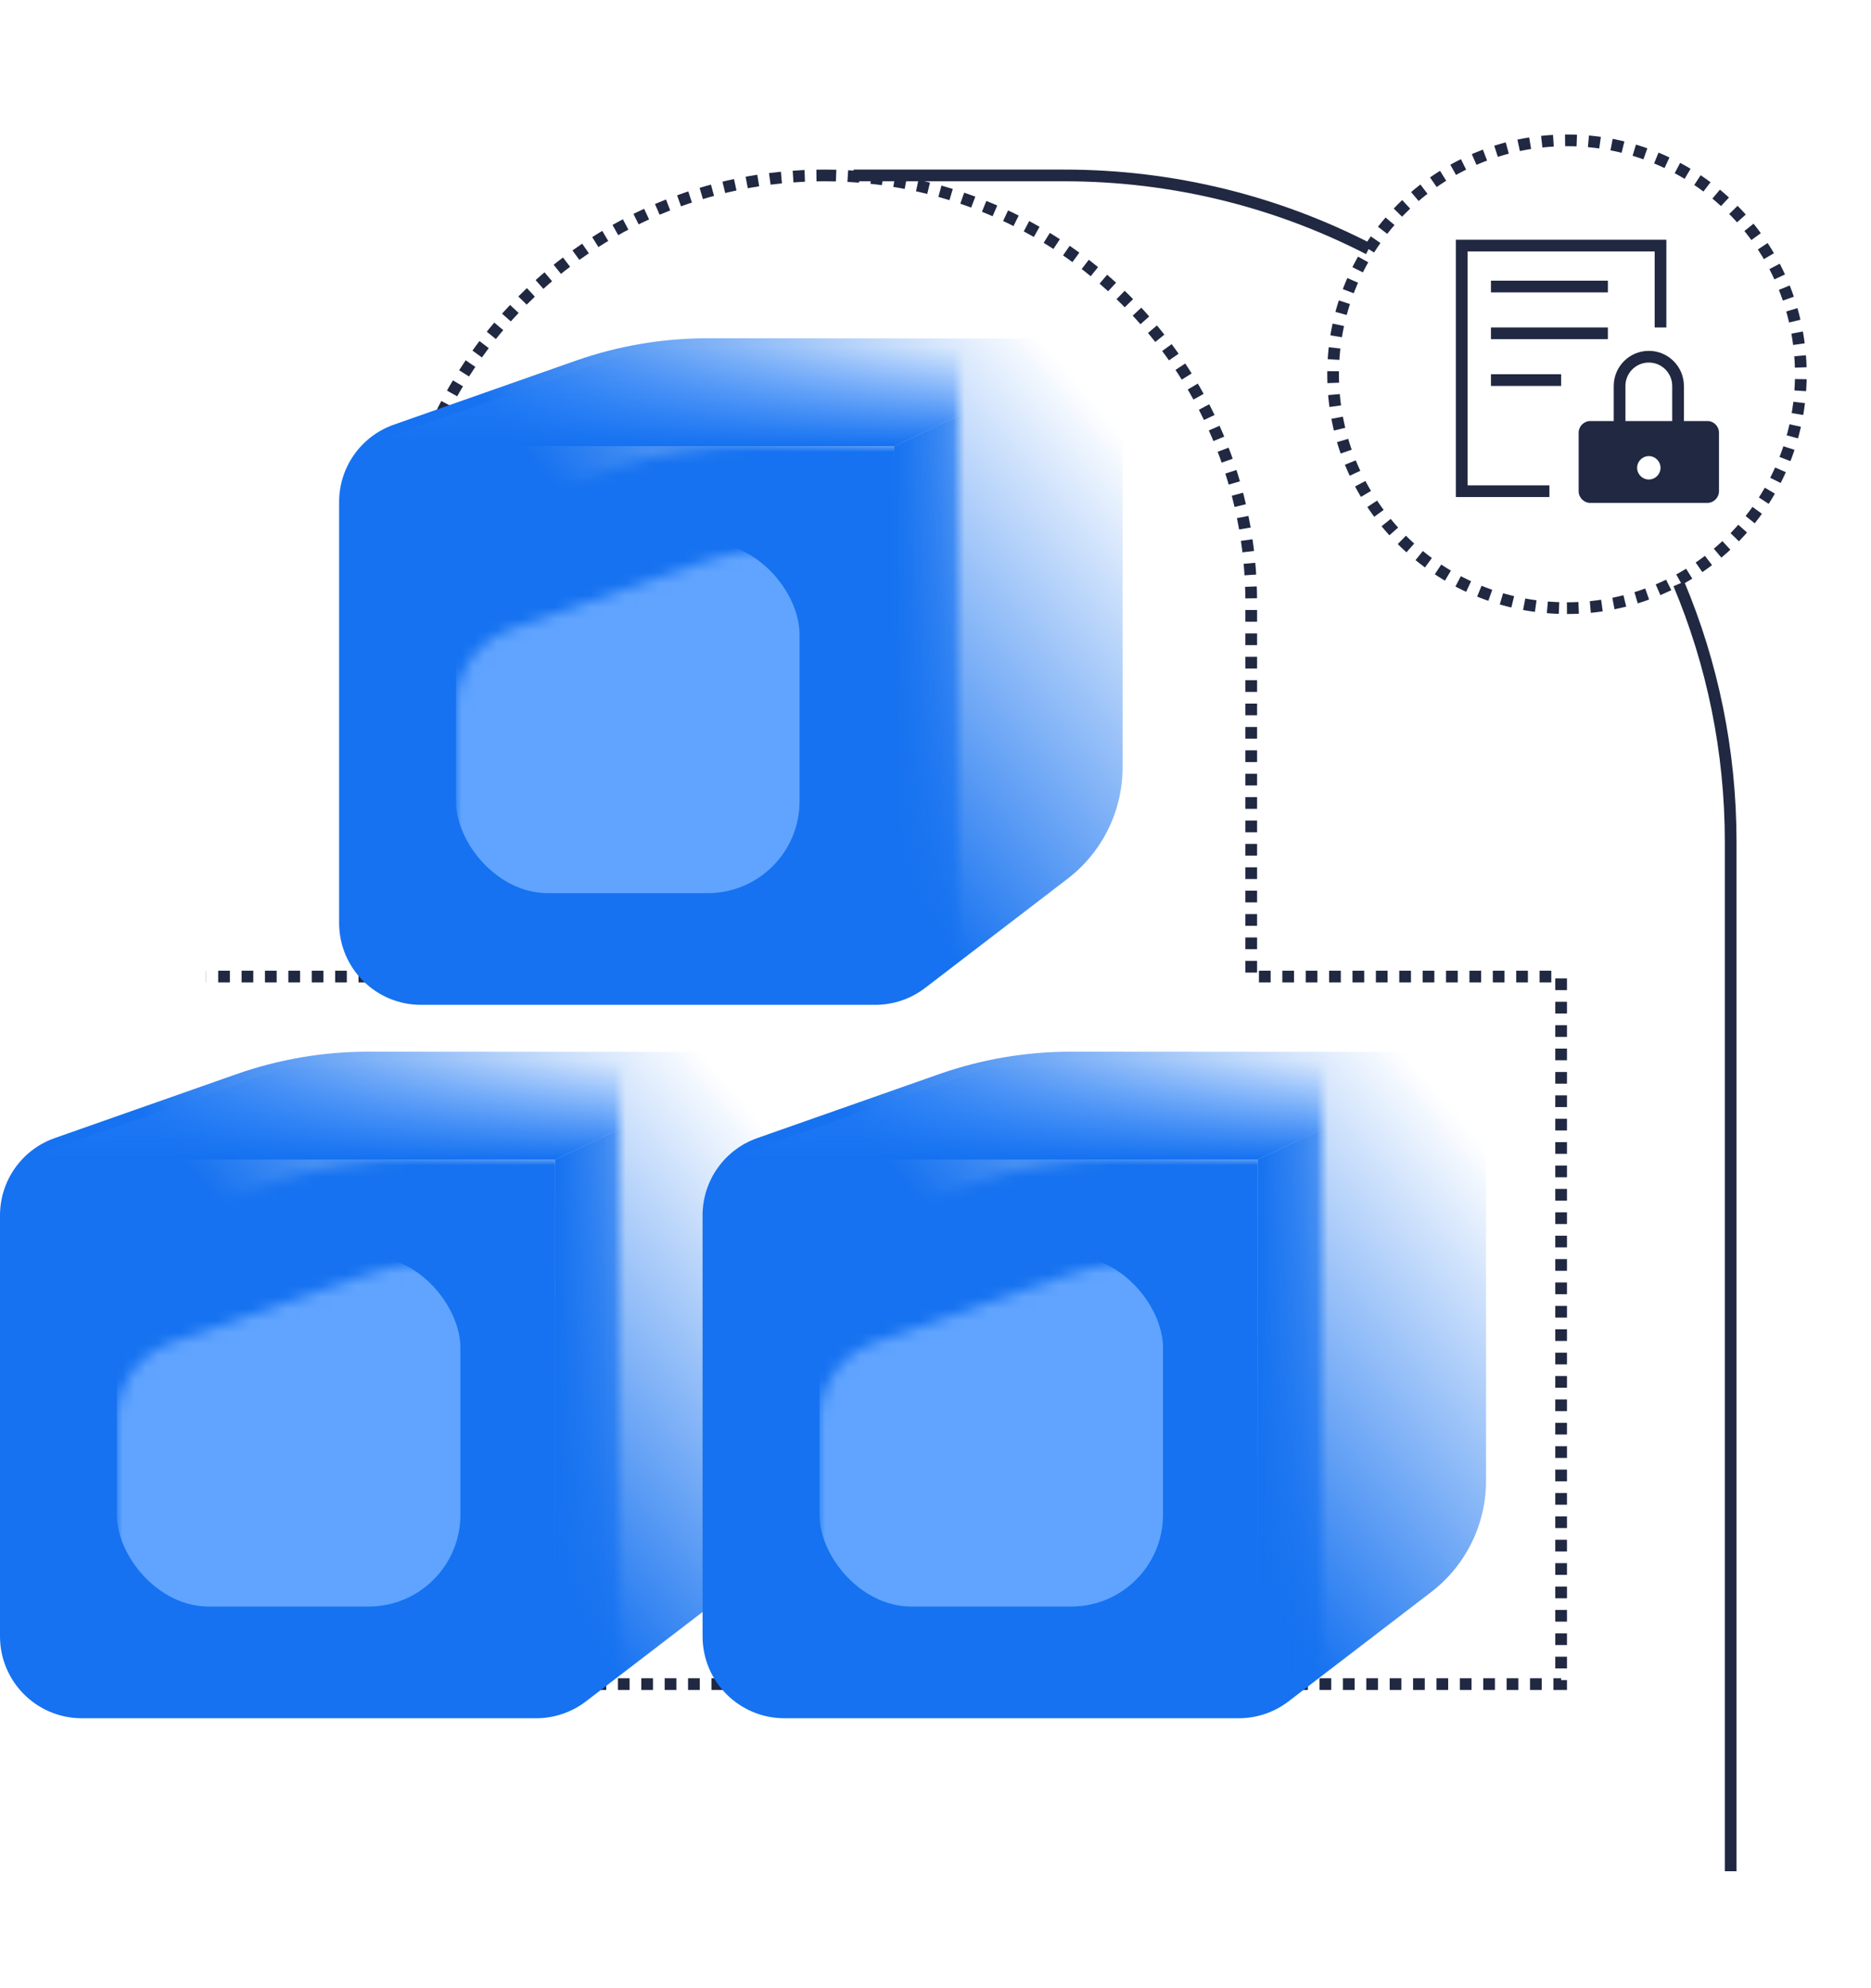 <?xml version="1.0" encoding="UTF-8"?>
<svg width="160px" height="170px" viewBox="0 0 160 170" version="1.1" xmlns="http://www.w3.org/2000/svg" xmlns:xlink="http://www.w3.org/1999/xlink">
    <title>icon_privacy</title>
    <defs>
        <rect id="path-1" x="0" y="0" width="142" height="170" rx="6"></rect>
        <linearGradient x1="100%" y1="13.812%" x2="-3.63016643e-14%" y2="86.188%" id="linearGradient-3">
            <stop stop-color="#1672F0" stop-opacity="0" offset="0%"></stop>
            <stop stop-color="#1672F0" offset="51.634%"></stop>
            <stop stop-color="#1672F0" offset="100%"></stop>
        </linearGradient>
        <path d="M20.217,1.929 L4.678,7.393 C1.875,8.379 3.18888364e-15,11.026 0,13.997 L0,50 C1.36162605e-15,53.866 3.134,57 7,57 L45.852,57 C47.391,57 48.888,56.493 50.11,55.556 L62.299,46.216 C65.262,43.945 67,40.425 67,36.691 L67,7.031 C66.995,3.167 63.864,0.033 60,0.025 L31.52,0.004 C27.671,0.001 23.849,0.652 20.217,1.929 Z" id="path-4"></path>
        <filter x="-126.0%" y="-123.6%" width="352.0%" height="347.1%" filterUnits="objectBoundingBox" id="filter-6">
            <feGaussianBlur stdDeviation="12.339" in="SourceGraphic"></feGaussianBlur>
        </filter>
        <linearGradient x1="50%" y1="100%" x2="50%" y2="-5.44571881e-14%" id="linearGradient-7">
            <stop stop-color="#1571F0" offset="0%"></stop>
            <stop stop-color="#3087FF" stop-opacity="0" offset="100%"></stop>
        </linearGradient>
        <linearGradient x1="-2.51086646e-16%" y1="71.872%" x2="100%" y2="71.872%" id="linearGradient-8">
            <stop stop-color="#1672F0" offset="0%"></stop>
            <stop stop-color="#1672F0" stop-opacity="0" offset="100%"></stop>
        </linearGradient>
        <path d="M20.217,1.929 L4.678,7.393 C1.875,8.379 3.18888364e-15,11.026 0,13.997 L0,50 C1.36162605e-15,53.866 3.134,57 7,57 L45.852,57 C47.391,57 48.888,56.493 50.11,55.556 L62.299,46.216 C65.262,43.945 67,40.425 67,36.691 L67,7.031 C66.995,3.167 63.864,0.033 60,0.025 L31.52,0.004 C27.671,0.001 23.849,0.652 20.217,1.929 Z" id="path-9"></path>
        <filter x="-126.0%" y="-123.6%" width="352.0%" height="347.1%" filterUnits="objectBoundingBox" id="filter-11">
            <feGaussianBlur stdDeviation="12.339" in="SourceGraphic"></feGaussianBlur>
        </filter>
        <path d="M20.217,1.929 L4.678,7.393 C1.875,8.379 3.18888364e-15,11.026 0,13.997 L0,50 C1.36162605e-15,53.866 3.134,57 7,57 L45.852,57 C47.391,57 48.888,56.493 50.11,55.556 L62.299,46.216 C65.262,43.945 67,40.425 67,36.691 L67,7.031 C66.995,3.167 63.864,0.033 60,0.025 L31.52,0.004 C27.671,0.001 23.849,0.652 20.217,1.929 Z" id="path-12"></path>
        <filter x="-126.0%" y="-123.6%" width="352.0%" height="347.1%" filterUnits="objectBoundingBox" id="filter-14">
            <feGaussianBlur stdDeviation="12.339" in="SourceGraphic"></feGaussianBlur>
        </filter>
    </defs>
    <g id="页面-1" stroke="none" stroke-width="1" fill="none" fill-rule="evenodd">
        <g id="官网1920" transform="translate(-996, -2023)">
            <g id="编组-12备份" transform="translate(980, 1993)">
                <g id="icon_privacy" transform="translate(16, 30)">
                    <g id="编组-25" transform="translate(18, 0)">
                        <mask id="mask-2" fill="white">
                            <use xlink:href="#path-1"></use>
                        </mask>
                        <g id="矩形备份-185"></g>
                        <path d="M130,160 C130,144.543 130,125.286 130,102.228 C130,92.152 130,82.076 130,72 C130,64.174 128.423,56.716 125.569,49.928 M99.044,21.284 C91.238,17.267 82.384,15 73,15 L55,15" id="形状" stroke="#202842" mask="url(#mask-2)"></path>
                        <g id="编组-24" mask="url(#mask-2)">
                            <g transform="translate(96, 12)">
                                <path d="M20,40 C31.046,40 40,31.046 40,20 C40,8.954 31.046,0 20,0 C8.954,0 0,8.954 0,20 C0,31.046 8.954,40 20,40 Z" id="椭圆形" stroke="#202842" stroke-width="1" fill="none" stroke-dasharray="1"></path>
                                <rect id="矩形" stroke="none" fill="#000000" fill-rule="nonzero" opacity="0" x="8" y="7" width="26" height="26"></rect>
                                <g id="编组-36" stroke="none" stroke-width="1" fill="none" fill-rule="evenodd" transform="translate(10.5, 8.5)">
                                    <path d="M18,0 L18,7.5 L17,7.5 L17,1 L1,1 L1,21 L8,21 L8,22 L0,22 L0,0 L18,0 Z M9,11.5 L9,12.5 L3,12.5 L3,11.5 L9,11.5 Z M13,7.5 L13,8.5 L3,8.5 L3,7.5 L13,7.5 Z M13,3.5 L13,4.5 L3,4.5 L3,3.5 L13,3.5 Z" id="形状结合" fill="#202842" fill-rule="nonzero"></path>
                                    <path d="M16.5,9.5 C18.157,9.5 19.5,10.843 19.5,12.5 L19.5,15.5 L21.5,15.5 C22.052,15.5 22.5,15.948 22.5,16.5 L22.5,21.5 C22.5,22.052 22.052,22.5 21.5,22.5 L11.5,22.5 C10.948,22.5 10.5,22.052 10.5,21.5 L10.5,16.5 C10.5,15.948 10.948,15.5 11.5,15.5 L13.5,15.5 L13.5,12.5 C13.5,10.843 14.843,9.5 16.5,9.5 Z M16.5,18.5 C15.948,18.5 15.5,18.948 15.5,19.5 C15.5,20.052 15.948,20.5 16.5,20.5 C17.052,20.5 17.5,20.052 17.5,19.5 C17.5,18.948 17.052,18.5 16.5,18.5 Z M16.5,10.5 C15.446,10.5 14.582,11.316 14.505,12.351 L14.5,12.5 L14.5,15.5 L18.5,15.5 L18.5,12.5 C18.5,11.395 17.605,10.5 16.5,10.5 Z" id="形状结合" fill="#202842" fill-rule="nonzero"></path>
                                </g>
                            </g>
                        </g>
                        <path d="M52.5,15 C72.658,15 89,31.342 89,51.5 L89,83.5 L89,83.5 L115.5,83.5 L115.5,144 L-9.5,144 L-9.5,83.5 L16,83.5 L16,51.5 C16,31.342 32.342,15 52.5,15 Z" id="路径-10" stroke="#202842" stroke-dasharray="1" mask="url(#mask-2)"></path>
                    </g>
                    <g id="编组-14" transform="translate(0, 89.919)">
                        <mask id="mask-5" fill="white">
                            <use xlink:href="#path-4"></use>
                        </mask>
                        <use id="路径-2" fill="url(#linearGradient-3)" xlink:href="#path-4"></use>
                        <rect id="矩形" fill="#1672F0" fill-rule="nonzero" mask="url(#mask-5)" x="3.349" y="9.229" width="44.129" height="45"></rect>
                        <rect id="矩形" fill="#60A4FF" fill-rule="nonzero" filter="url(#filter-6)" mask="url(#mask-5)" x="9.997" y="17.493" width="29.377" height="29.957" rx="7.852"></rect>
                        <polygon id="矩形备份-3" fill="url(#linearGradient-7)" fill-rule="nonzero" mask="url(#mask-5)" points="26.239 0.706 65.616 0.721 47.478 9.229 1.893 9.229"></polygon>
                        <polygon id="矩形备份-4" fill="url(#linearGradient-8)" fill-rule="nonzero" mask="url(#mask-5)" points="65.616 0.721 65.608 42.026 47.478 55.714 47.478 9.229"></polygon>
                    </g>
                    <g id="编组-14" transform="translate(29, 28.919)">
                        <mask id="mask-10" fill="white">
                            <use xlink:href="#path-9"></use>
                        </mask>
                        <use id="路径-2" fill="url(#linearGradient-3)" xlink:href="#path-9"></use>
                        <rect id="矩形" fill="#1672F0" fill-rule="nonzero" mask="url(#mask-10)" x="3.349" y="9.229" width="44.129" height="45"></rect>
                        <rect id="矩形" fill="#60A4FF" fill-rule="nonzero" filter="url(#filter-11)" mask="url(#mask-10)" x="9.997" y="17.493" width="29.377" height="29.957" rx="7.852"></rect>
                        <polygon id="矩形备份-3" fill="url(#linearGradient-7)" fill-rule="nonzero" mask="url(#mask-10)" points="26.239 0.706 65.616 0.721 47.478 9.229 1.893 9.229"></polygon>
                        <polygon id="矩形备份-4" fill="url(#linearGradient-8)" fill-rule="nonzero" mask="url(#mask-10)" points="65.616 0.721 65.608 42.026 47.478 55.714 47.478 9.229"></polygon>
                    </g>
                    <g id="编组-14" transform="translate(60.081, 89.919)">
                        <mask id="mask-13" fill="white">
                            <use xlink:href="#path-12"></use>
                        </mask>
                        <use id="路径-2" fill="url(#linearGradient-3)" xlink:href="#path-12"></use>
                        <rect id="矩形" fill="#1672F0" fill-rule="nonzero" mask="url(#mask-13)" x="3.349" y="9.229" width="44.129" height="45"></rect>
                        <rect id="矩形" fill="#60A4FF" fill-rule="nonzero" filter="url(#filter-14)" mask="url(#mask-13)" x="9.997" y="17.493" width="29.377" height="29.957" rx="7.852"></rect>
                        <polygon id="矩形备份-3" fill="url(#linearGradient-7)" fill-rule="nonzero" mask="url(#mask-13)" points="26.239 0.706 65.616 0.721 47.478 9.229 1.893 9.229"></polygon>
                        <polygon id="矩形备份-4" fill="url(#linearGradient-8)" fill-rule="nonzero" mask="url(#mask-13)" points="65.616 0.721 65.608 42.026 47.478 55.714 47.478 9.229"></polygon>
                    </g>
                </g>
            </g>
        </g>
    </g>
</svg>